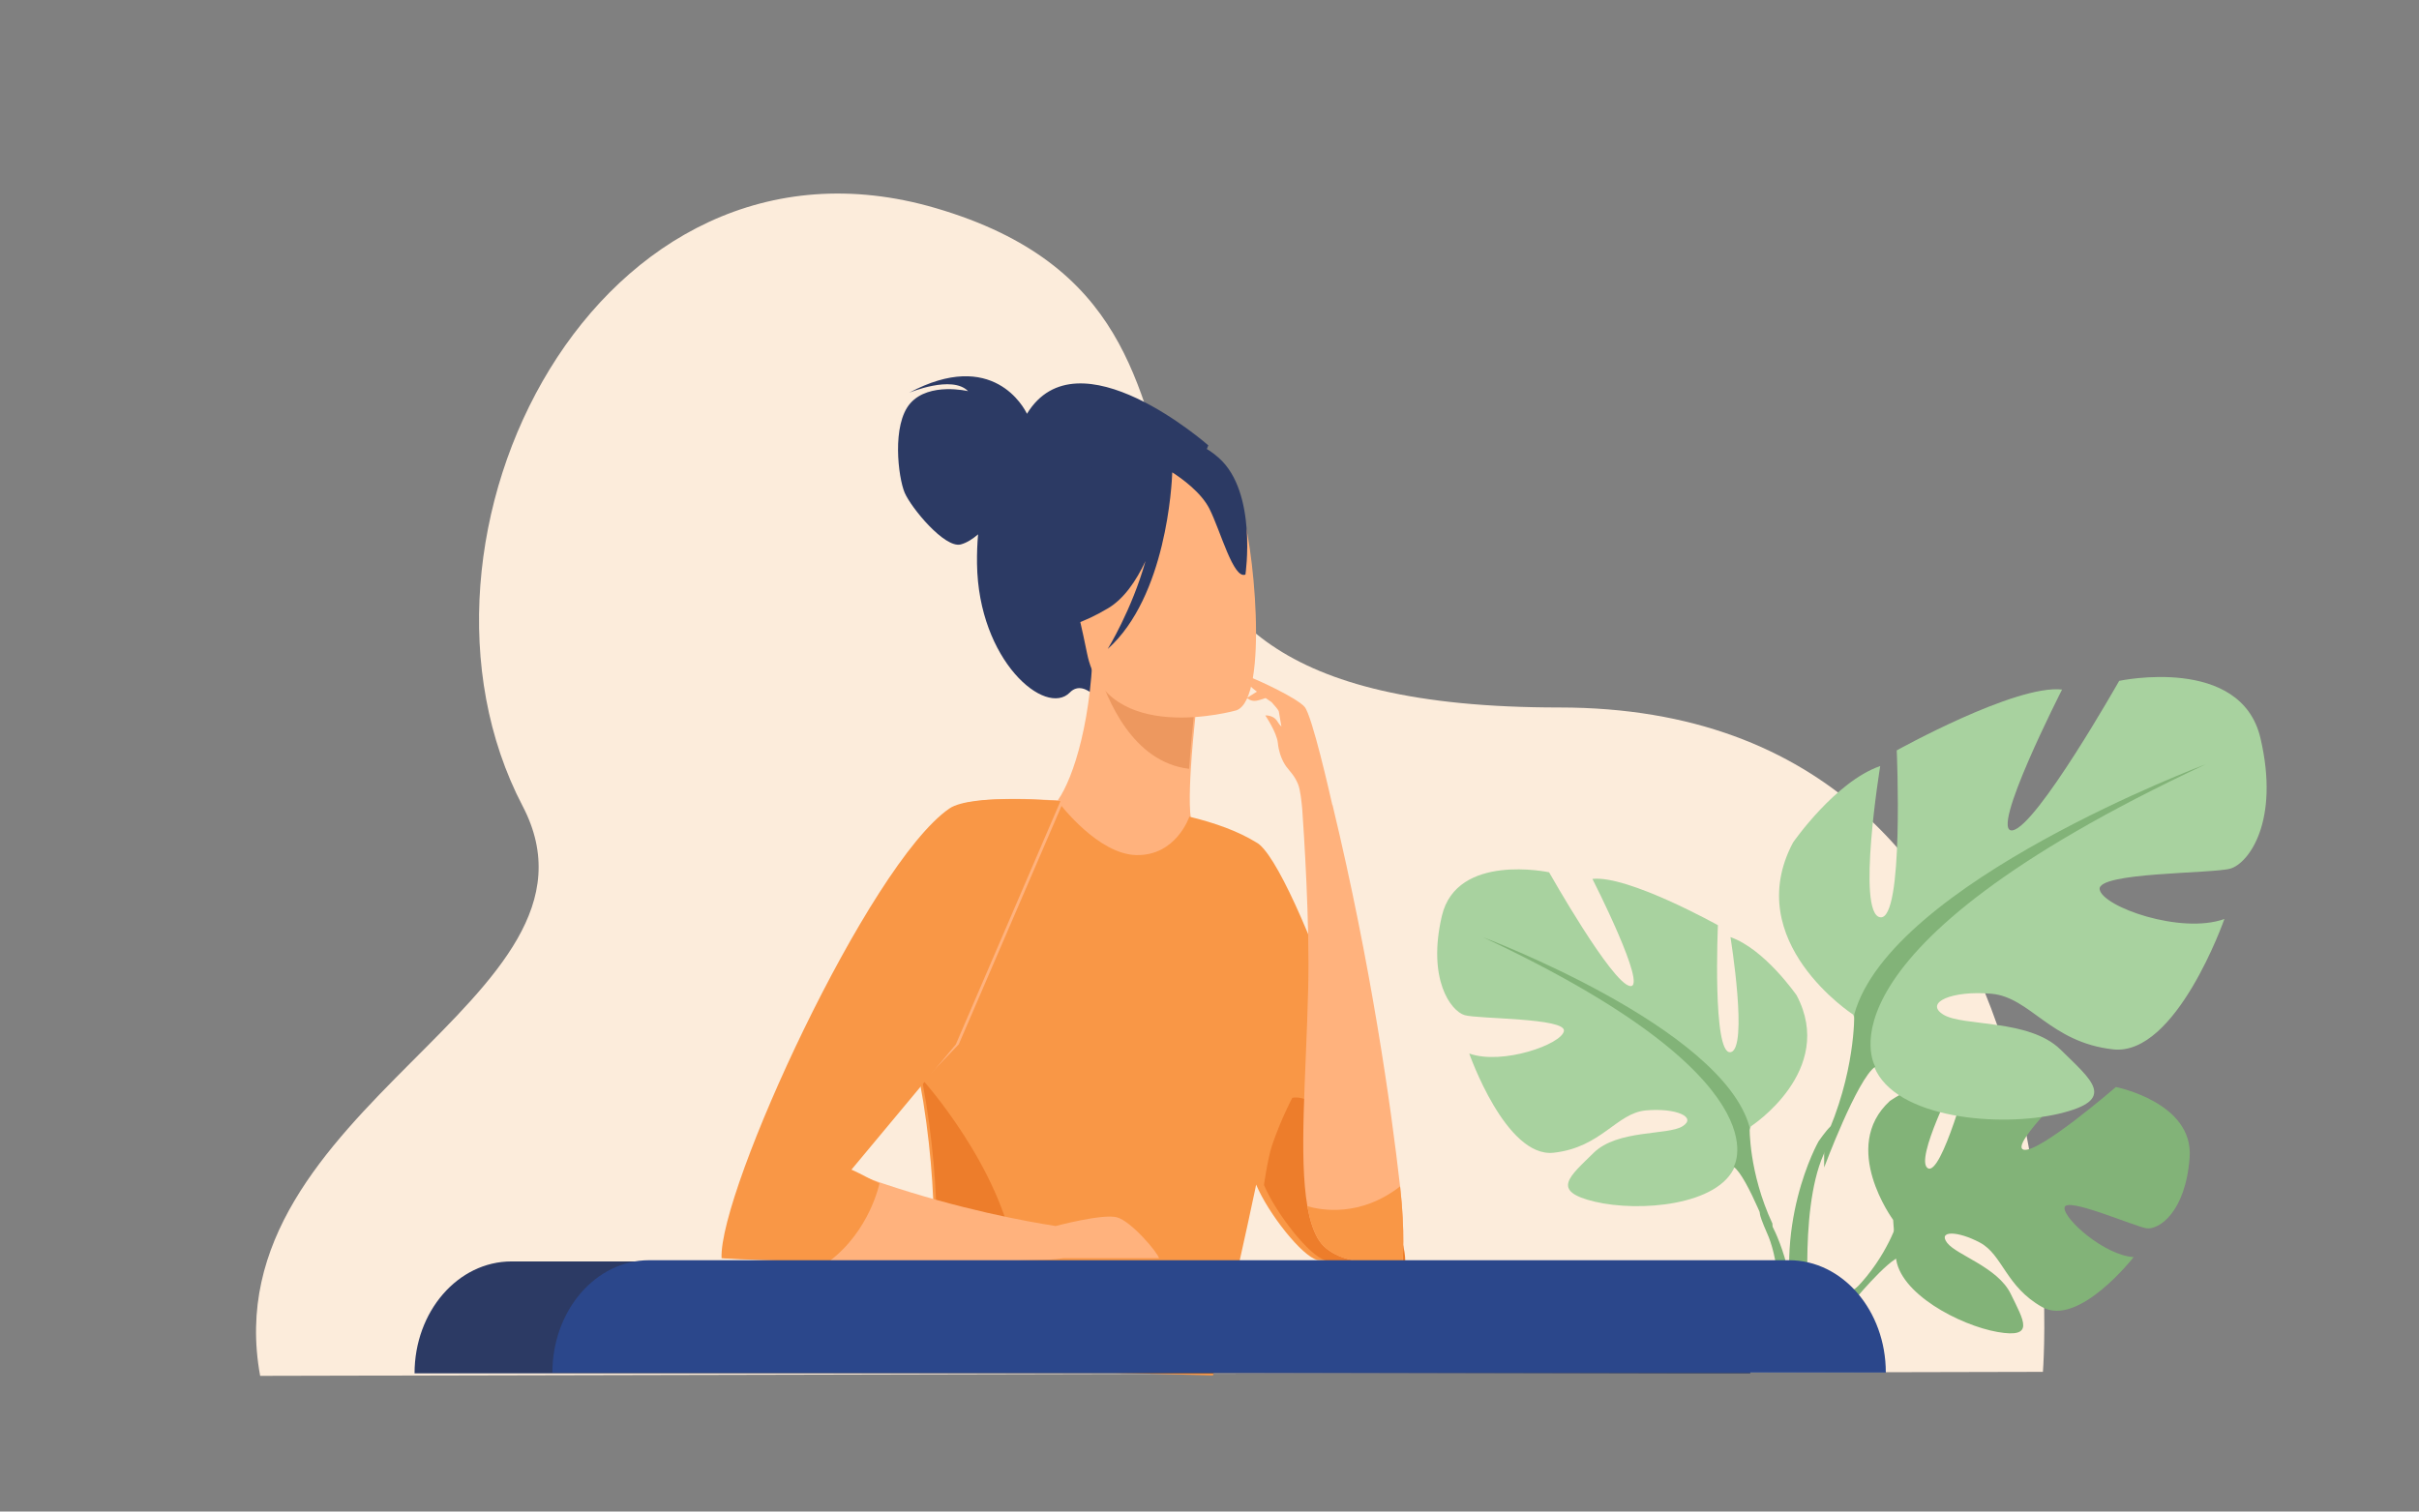 <?xml version="1.0" encoding="UTF-8" standalone="no"?>
<!-- Created with Inkscape (http://www.inkscape.org/) -->

<svg
   xmlns:dc="http://purl.org/dc/elements/1.1/"
   xmlns:cc="http://creativecommons.org/ns#"
   xmlns:rdf="http://www.w3.org/1999/02/22-rdf-syntax-ns#"
   xmlns:svg="http://www.w3.org/2000/svg"
   xmlns="http://www.w3.org/2000/svg"
   xmlns:sodipodi="http://sodipodi.sourceforge.net/DTD/sodipodi-0.dtd"
   xmlns:inkscape="http://www.inkscape.org/namespaces/inkscape"
   version="1.1"
   id="svg2"
   xml:space="preserve"
   width="4266.667"
   height="2666.667"
   viewBox="0 0 4266.667 2666.667"
   sodipodi:docname="5.svg"
   inkscape:version="0.92.5 (2060ec1f9f, 2020-04-08)"><rect x="0" y="0" width="4266.667" height="2666.667" fill="#808080" stroke="none"/><defs
     id="defs6" /><sodipodi:namedview
     pagecolor="#ffffff"
     bordercolor="#666666"
     borderopacity="1"
     objecttolerance="10"
     gridtolerance="10"
     guidetolerance="10"
     inkscape:pageopacity="0"
     inkscape:pageshadow="2"
     inkscape:window-width="1366"
     inkscape:window-height="668"
     id="namedview4"
     showgrid="false"
     inkscape:zoom="0.085312503"
     inkscape:cx="2133.3333"
     inkscape:cy="1333.3334"
     inkscape:window-x="0"
     inkscape:window-y="27"
     inkscape:window-maximized="1"
     inkscape:current-layer="g10" /><g
     id="g10"
     inkscape:groupmode="layer"
     inkscape:label="ink_ext_XXXXXX"
     transform="matrix(1.333,0,0,-1.333,0,2666.667)"><g
       transform="matrix(0.221,0,0,0.257,-829.91,-100.803)"
       id="g18"><path
         inkscape:connector-curvature="0"
         id="path20"
         style="fill:#fcecdb;fill-opacity:1;fill-rule:nonzero;stroke:none"
         d="m 15986.8,1111.44 c 0,0 313.2,3421.42 -2895.3,3421.42 -3466.4,0 -1443,1995.19 -3734.49,2571.84 C 7334.53,7613.66 6042.6,5410 6884.31,4025.36 7490.18,3028.73 5017.16,2476.36 5312.87,1090.86 l 10673.93,20.58" /></g><g
       transform="matrix(0.149,0,0,0.172,-829.91,-100.803)"
       id="g36"><path
         inkscape:connector-curvature="0"
         id="path38"
         style="fill:#2c3a64;fill-opacity:1;fill-rule:nonzero;stroke:none"
         d="m 14689.8,9032.83 c -24.2,43.85 -302.1,507.19 -1047.2,161.67 0,0 381.9,139.32 524.3,12.47 0,0 -344.3,71.55 -512.2,-92.44 -167.8,-164.03 -108.1,-573.24 -51,-688.89 57,-115.74 355.8,-430.55 498.5,-397.96 54,12.35 107.7,43.48 153.5,77.52 -7,-69.71 -10.7,-144.6 -9.5,-225.39 11.4,-747.9 609.5,-1181.71 824.2,-991.72 137.6,121.91 319.5,-126.17 319.5,-126.17 L 16300,8790.1 c 0,0 -1159.2,885.16 -1610.2,242.73" /></g><g
       transform="matrix(0.153,0,0,0.178,-829.91,-100.803)"
       id="g40"><path
         inkscape:connector-curvature="0"
         id="path42"
         style="fill:#ffb27d;fill-opacity:1;fill-rule:nonzero;stroke:none"
         d="m 16300,4672.96 c -185,-128.32 -416.9,-234.12 -708.1,-301.27 -1091.4,-252.24 -1509.7,670.22 -1666.7,1303.39 148.9,85.19 288.9,103.94 369.8,113.62 78.8,9.33 161.8,15.49 230.5,18.92 122.6,93.82 305.2,478 345.5,1074.46 l 51.4,-13.72 860.2,-235.44 c 0,0 -39.5,-273.45 -58.7,-531.86 -15,-202.26 -17.4,-395.53 21,-442.79 67.1,-14.53 107.4,-24.03 107.4,-24.03 0,0 0,-0.36 0.4,-0.88 11.5,-18.92 261.1,-429.24 447.3,-960.4" /></g><g
       transform="matrix(0.148,0,0,0.172,-829.91,-100.803)"
       id="g44"><path
         inkscape:connector-curvature="0"
         id="path46"
         style="fill:#ed985f;fill-opacity:1;fill-rule:nonzero;stroke:none"
         d="m 16300,6850.2 c 0,0 -40.8,-282.15 -60.6,-549.3 -503.3,50.45 -736.9,529.57 -827.8,792.45 L 16300,6850.2" /></g><g
       transform="matrix(0.154,0,0,0.178,-829.91,-100.803)"
       id="g48"><path
         inkscape:connector-curvature="0"
         id="path50"
         style="fill:#ffb27d;fill-opacity:1;fill-rule:nonzero;stroke:none"
         d="m 16012.1,6523.3 c 0,0 -1122.4,-275.91 -1283.4,425.72 -161.1,701.63 -414.4,1138.5 295.4,1344.33 709.9,205.84 911,-29.85 1021.7,-250.97 110.7,-221.11 254.2,-1429.25 -33.7,-1519.08" /></g><g
       transform="matrix(0.153,0,0,0.177,-829.91,-100.803)"
       id="g52"><path
         inkscape:connector-curvature="0"
         id="path54"
         style="fill:#2c3a64;fill-opacity:1;fill-rule:nonzero;stroke:none"
         d="m 15965.6,8447.42 c -222.9,171.78 -344.3,95.18 -403.7,14.62 -695,198.46 -978.2,-394.28 -978.2,-394.28 39.7,-522.12 -258.2,-894.56 -258.2,-894.56 0,0 234.9,-80.12 681.6,150.39 136.5,70.35 242.4,202.95 323.9,353.07 -118.6,-365.84 -327,-657.54 -327,-657.54 507.1,391.55 554.7,1232.14 558.3,1320.71 83.2,-46.14 249.8,-149.68 321.3,-272.07 97.3,-166.32 206.8,-529.43 311.5,-492.27 0,0 104.9,614.31 -229.5,871.93" /></g><g
       transform="matrix(0.165,0,0,0.192,-829.91,-100.803)"
       id="g56"><path
         inkscape:connector-curvature="0"
         id="path58"
         style="fill:#f99746;fill-opacity:1;fill-rule:nonzero;stroke:none"
         d="m 15104.1,5137.48 c -145.5,77.47 -332.8,134.89 -536.5,177.22 0,0 -105.1,-270.44 -425.2,-264.65 -304,5.62 -604.9,341.96 -634.2,375.48 -348.4,11.17 -604.5,0.16 -604.5,0.16 0,0 -733.9,-1148.31 -643,-1414.26 59.8,-175.27 107,-348.41 143.7,-516.82 170.7,-783.35 116.7,-1465.65 73.2,-1785.11 -16.8,-123.56 -31.9,-192.88 -31.9,-192.88 l 2311.3,-53.66 c 0,0 191.5,681.72 333.5,1263.39 4.3,17.45 8.5,34.9 12.7,52.11 96.2,-198.34 369.3,-496.59 492.9,-520 7.4,-1.39 42.1,-2.21 92,-2.61 185,-1.55 543.1,-4 543.1,-4 68.8,548.06 -826.4,2755.21 -1127.1,2885.63" /></g><path
       inkscape:connector-curvature="0"
       id="path60"
       style="fill:#ed7d2b;fill-opacity:1;fill-rule:nonzero;stroke:none;stroke-width:0.145"
       d="m 1232.669,226.716 c 7.186,61.204 16.11,191.924 -12.106,342.004 0.121,1.734 0.175,2.656 0.175,2.656 0,0 104.522,-115.736 122.587,-236.753 12.322,-82.61 -62.931,-104.142 -110.656,-107.907" /><g
       transform="matrix(0.145,0,0,0.168,-829.91,-100.803)"
       id="g62"><path
         inkscape:connector-curvature="0"
         id="path64"
         style="fill:#ffb27d;fill-opacity:1;fill-rule:nonzero;stroke:none"
         d="m 16300,2596 c -14.9,47.6 -254.6,291.86 -384.4,321.85 -129.7,29.91 -558.3,-68.65 -558.3,-68.65 v 0 c -265.8,35.4 -872.2,130.51 -1582.3,336.76 -125.1,36.33 -253.4,76.02 -383.7,119.61 l 1081.6,975.17 956.7,1916.51 c 0,0 -811.3,64 -1016.6,-58.41 C 13674.1,5698.49 12305.3,3128.3 12331.2,2596 c 0,0 346.8,-19.1 980.1,-27.11 486.6,-6.34 1142.6,-5.96 1940.4,14.44 0,0 87.7,0.56 179.8,12.67 h 868.5" /></g><g
       transform="matrix(0.137,0,0,0.159,-829.91,-100.803)"
       id="g66"><path
         inkscape:connector-curvature="0"
         id="path68"
         style="fill:#f99746;fill-opacity:1;fill-rule:nonzero;stroke:none"
         d="M 15289.3,4522.21 14281.5,3479.83 c 99.3,-37.59 202.9,-91.23 270.5,-114.16 0,0 -92.1,-396.4 -489.8,-651.87 -669.1,8.46 -1035.4,28.64 -1035.4,28.64 -27.4,562.32 1418.6,3277.49 2199.2,3742.68 216.9,129.31 1074,61.71 1074,61.71 L 15289.3,4522.21" /></g><g
       transform="matrix(0.165,0,0,0.191,-829.91,-100.803)"
       id="g70"><path
         inkscape:connector-curvature="0"
         id="path72"
         style="fill:#ed7d2b;fill-opacity:1;fill-rule:nonzero;stroke:none"
         d="m 16299.1,2261.28 c -50.1,0.41 -630.3,5.24 -637.7,6.63 -124.1,23.51 -398.4,323 -495,522.18 -4.2,-17.28 30.8,188.53 63.2,271.98 70.1,179.93 163.5,332.59 163.5,332.59 333.5,50.2 906.9,-816.77 906,-1133.38" /></g><g
       transform="matrix(0.165,0,0,0.191,-829.91,-100.803)"
       id="g74"><path
         inkscape:connector-curvature="0"
         id="path76"
         style="fill:#ffb27d;fill-opacity:1;fill-rule:nonzero;stroke:none"
         d="m 16257.5,2780.63 c -73.8,559.18 -231.4,1527.79 -541.5,2642.64 l -1.8,0.17 c -18.3,70.34 -162.2,619.7 -222.3,679.9 -64.3,64.28 -403.3,198.99 -461.7,213.46 0,0 -9.5,-38.84 25.6,-69.6 10.2,-8.91 29.8,-22.73 53.5,-38.35 l -80.3,-43.19 c 0,0 30.2,-26.33 75.1,-19.71 21.4,3.11 50.5,11.13 75.2,18.65 16.6,-10.22 33.1,-19.96 48,-28.71 25.2,-23.88 55.2,-54.06 57.8,-64.86 3,-12.76 14,-69.03 20.8,-104.6 -12.5,11.04 -23.2,22.24 -30.1,33.04 -32.2,49.65 -99.4,44.57 -99.4,44.57 0,0 92,-115.65 100.8,-190.56 13.2,-114.1 76.8,-173.88 76.8,-173.88 h 0.1 c 23.4,-27.57 56.4,-52.26 84.2,-110.09 20.4,-42.28 28.4,-123.25 34,-169.87 h 0.1 c 13.7,-168.49 61,-789.58 48.1,-1246.86 -17.4,-615.45 -75.7,-1167.11 -6.5,-1509.4 17.8,-88.65 44.3,-163.24 82.1,-221.31 150.9,-231.38 681.2,-163.82 681.2,-163.82 0,0 22.7,200.13 -19.8,522.38" /></g><g
       transform="matrix(0.165,0,0,0.191,-829.91,-100.803)"
       id="g78"><path
         inkscape:connector-curvature="0"
         id="path80"
         style="fill:#f99746;fill-opacity:1;fill-rule:nonzero;stroke:none"
         d="m 16277.3,2258.25 c 0,0 -530.3,-67.56 -681.2,163.82 -37.8,58.07 -64.3,132.66 -82.1,221.31 113.7,-28.54 424.9,-76.63 743.5,137.25 42.5,-322.25 19.8,-522.38 19.8,-522.38" /></g><g
       transform="matrix(0.229,0,0,0.266,-829.91,-100.803)"
       id="g320"><path
         inkscape:connector-curvature="0"
         id="path322"
         style="fill:#82b378;fill-opacity:1;fill-rule:nonzero;stroke:none"
         d="m 14562.8,1830.17 c 0,0 -309.9,361.65 -19.1,591.32 0,0 212.5,128.63 385.7,118.16 0,0 -245.5,-411.55 -166.1,-452.53 79.5,-40.91 240.5,478.4 240.5,478.4 0,0 483.5,46.85 639,-27.92 0,0 -413.3,-338.2 -326.2,-358.36 87,-20.1 533.4,311.86 533.4,311.86 0,0 450,-76.6 426,-351.07 -24,-274.53 -179,-359.24 -247.2,-351.95 -68.1,7.29 -466.7,159.43 -475.4,103.64 -8.7,-55.85 231.2,-238.32 399.2,-246.9 0,0 -317.2,-349.83 -528,-248.84 -210.8,100.94 -228.9,261.01 -360.3,321.03 -131.4,60.02 -243.6,59.9 -189.3,-1.35 54.2,-61.2 292.1,-120.69 367.2,-253.66 75.2,-132.98 142.6,-222.62 -75.5,-189.82 -218.1,32.86 -572.7,192.46 -588.3,375.23 -15.6,182.76 -15.6,182.76 -15.6,182.76" /></g><g
       transform="matrix(0.226,0,0,0.262,-829.91,-100.803)"
       id="g324"><path
         inkscape:connector-curvature="0"
         id="path326"
         style="fill:#82b378;fill-opacity:1;fill-rule:nonzero;stroke:none"
         d="m 16300,2165.18 c 0,0 -1240.8,47.8 -1514.9,-307.07 0,0 -60.5,-181.5 -247.1,-346.76 l -29,-79.2 c 0,0 215,226.68 291.9,240.41 0,0 -120.3,439.62 1499.1,492.62" /></g><g
       transform="matrix(0.203,0,0,0.235,-829.91,-100.803)"
       id="g328"><path
         inkscape:connector-curvature="0"
         id="path330"
         style="fill:#82b378;fill-opacity:1;fill-rule:nonzero;stroke:none"
         d="m 16233.1,1683.43 c -12,-13.08 -29.7,-30.68 -55,-54.19 -0.5,-0.39 -0.9,-0.79 -1.4,-1.26 -8.2,-7.7 -16.3,-15.93 -24.1,-24.63 -49.2,-54.66 -91.3,-128.63 -125.9,-204.27 -6.8,-14.94 -13.4,-30.01 -19.6,-44.95 h -80.8 c 6.9,15.54 14,30.48 21.4,44.95 94,183.55 227.7,282.49 227.7,282.49 0,0 0.1,0.07 0.2,0.07 5,3.12 124.4,75.23 57.5,1.79" /></g><g
       transform="matrix(0.2,0,0,0.232,-829.91,-100.803)"
       id="g332"><path
         inkscape:connector-curvature="0"
         id="path334"
         style="fill:#a8d29f;fill-opacity:1;fill-rule:nonzero;stroke:none"
         d="m 15734,2632.25 c 0,0 566,316.95 301.8,747.12 0,0 -211.3,264.11 -437.6,331.99 0,0 120.7,-641.45 0,-656.49 -120.8,-15.12 -83,724.44 -83,724.44 0,0 -596.2,286.78 -830.2,264.11 0,0 369.8,-626.33 249,-611.28 -120.7,15.11 -535.7,649 -535.7,649 0,0 -611.3,113.23 -709.4,-248.99 -98.1,-362.23 60.4,-543.4 150.9,-566.01 90.6,-22.67 671.6,-15.11 656.6,-90.55 -15.1,-75.44 -407.5,-196.23 -626.4,-128.28 0,0 241.5,-596.17 558.4,-566.01 317,30.16 415.1,226.39 611.3,241.51 196.2,15.05 339.6,-37.72 241.5,-90.56 -98.1,-52.83 -430.2,-17.34 -588.7,-152.03 -158.4,-134.75 -286.7,-217.75 7.6,-278.14 294.3,-60.39 822.6,-22.6 928.2,203.78 105.7,226.39 105.7,226.39 105.7,226.39" /></g><g
       transform="matrix(0.196,0,0,0.227,-829.91,-100.803)"
       id="g336"><path
         inkscape:connector-curvature="0"
         id="path338"
         style="fill:#82b378;fill-opacity:1;fill-rule:nonzero;stroke:none"
         d="m 14245.1,3792.66 c 0,0 1616.2,-523.34 1800.9,-1108.21 0,0 -7.7,-261.71 153.9,-561.82 v -115.47 c 0,0 -169.3,392.53 -261.7,446.41 0,0 361.8,507.93 -1693.1,1339.09" /></g><g
       transform="matrix(0.197,0,0,0.228,-829.91,-100.803)"
       id="g340"><path
         inkscape:connector-curvature="0"
         id="path342"
         style="fill:#82b378;fill-opacity:1;fill-rule:nonzero;stroke:none"
         d="m 16251.9,1441.8 c -1.9,-15.33 -4.3,-30.72 -7,-46.32 h -83.5 c 0.9,14.3 1.9,29.83 2.6,46.32 7.6,155.28 6,399.45 -60.2,567.17 -0.3,0.76 -0.5,1.51 -0.9,2.19 -5.6,14.17 -11.7,27.72 -18.3,40.65 -0.2,0.34 -0.4,0.62 -0.5,0.96 -18.8,36.95 -31.6,64.26 -39.8,84.1 0,0 0,0.07 0,0.14 -46,112.78 60.4,-20.05 65.1,-26 0.1,-0.14 0.2,-0.21 0.2,-0.21 0,0 190.4,-289.06 142.3,-669" /></g><g
       transform="matrix(0.236,0,0,0.273,-829.91,-100.803)"
       id="g344"><path
         inkscape:connector-curvature="0"
         id="path346"
         style="fill:#a8d29f;fill-opacity:1;fill-rule:nonzero;stroke:none"
         d="m 13906.7,2778.28 c 0,0 -632,353.9 -337.1,834.25 0,0 236,294.97 488.8,370.82 0,0 -134.8,-716.32 0,-733.18 134.8,-16.87 92.7,809.04 92.7,809.04 0,0 665.7,320.23 927,294.96 0,0 -412.9,-699.45 -278.1,-682.65 134.8,16.87 598.3,724.78 598.3,724.78 0,0 682.6,126.39 792.2,-278.1 109.5,-404.49 -67.4,-606.79 -168.6,-632.06 -101.1,-25.27 -750,-16.86 -733.1,-101.12 16.8,-84.26 455.1,-219.11 699.4,-143.26 0,0 -269.7,-665.72 -623.6,-632.06 -353.9,33.73 -463.5,252.84 -682.6,269.7 -219.1,16.87 -379.2,-42.13 -269.7,-101.12 109.6,-58.99 480.4,-19.32 657.4,-169.78 176.9,-150.45 320.2,-243.17 -8.5,-310.57 -328.6,-67.45 -918.6,-25.32 -1036.5,227.52 -118,252.83 -118,252.83 -118,252.83" /></g><g
       transform="matrix(0.23,0,0,0.266,-829.91,-100.803)"
       id="g348"><path
         inkscape:connector-curvature="0"
         id="path350"
         style="fill:#82b378;fill-opacity:1;fill-rule:nonzero;stroke:none"
         d="m 16300,4097.68 c 0,0 -1816.6,-588.22 -2024.3,-1245.68 0,0 8.7,-294.16 -173,-631.52 v -129.74 c 0,0 190.4,441.16 294.2,501.72 0,0 -406.6,570.96 1903.1,1505.22" /></g><g
       transform="matrix(0.201,0,0,0.233,-829.91,-100.803)"
       id="g352"><path
         inkscape:connector-curvature="0"
         id="path354"
         style="fill:#82b378;fill-opacity:1;fill-rule:nonzero;stroke:none"
         d="m 16100.4,2535.03 c 0,0 -319.8,-485.71 -137.4,-1076.92 l 82.2,22.11 c 0,0 -79.8,651.17 87.5,978.7 167.3,327.53 -32.3,76.11 -32.3,76.11" /></g><g
       transform="matrix(0.193,0,0,0.223,-829.91,-100.803)"
       id="g356"><path
         inkscape:connector-curvature="0"
         id="path358"
         style="fill:#2c3a64;fill-opacity:1;fill-rule:nonzero;stroke:none"
         d="M 15635.8,1936.27 H 7806.48 c -366.88,0 -664.26,-297.37 -664.26,-664.25 v 0 H 16300 v 0 c 0,366.88 -297.4,664.25 -664.2,664.25" /></g><g
       transform="matrix(0.204,0,0,0.237,-829.91,-100.803)"
       id="g360"><path
         inkscape:connector-curvature="0"
         id="path362"
         style="fill:#2b478b;fill-opacity:1;fill-rule:nonzero;stroke:none"
         d="M 15672.7,1828.66 H 8278.47 c -346.42,0 -627.27,-280.85 -627.27,-627.34 v 0 H 16300 v 0 c 0,346.49 -280.8,627.34 -627.3,627.34" /></g></g></svg>